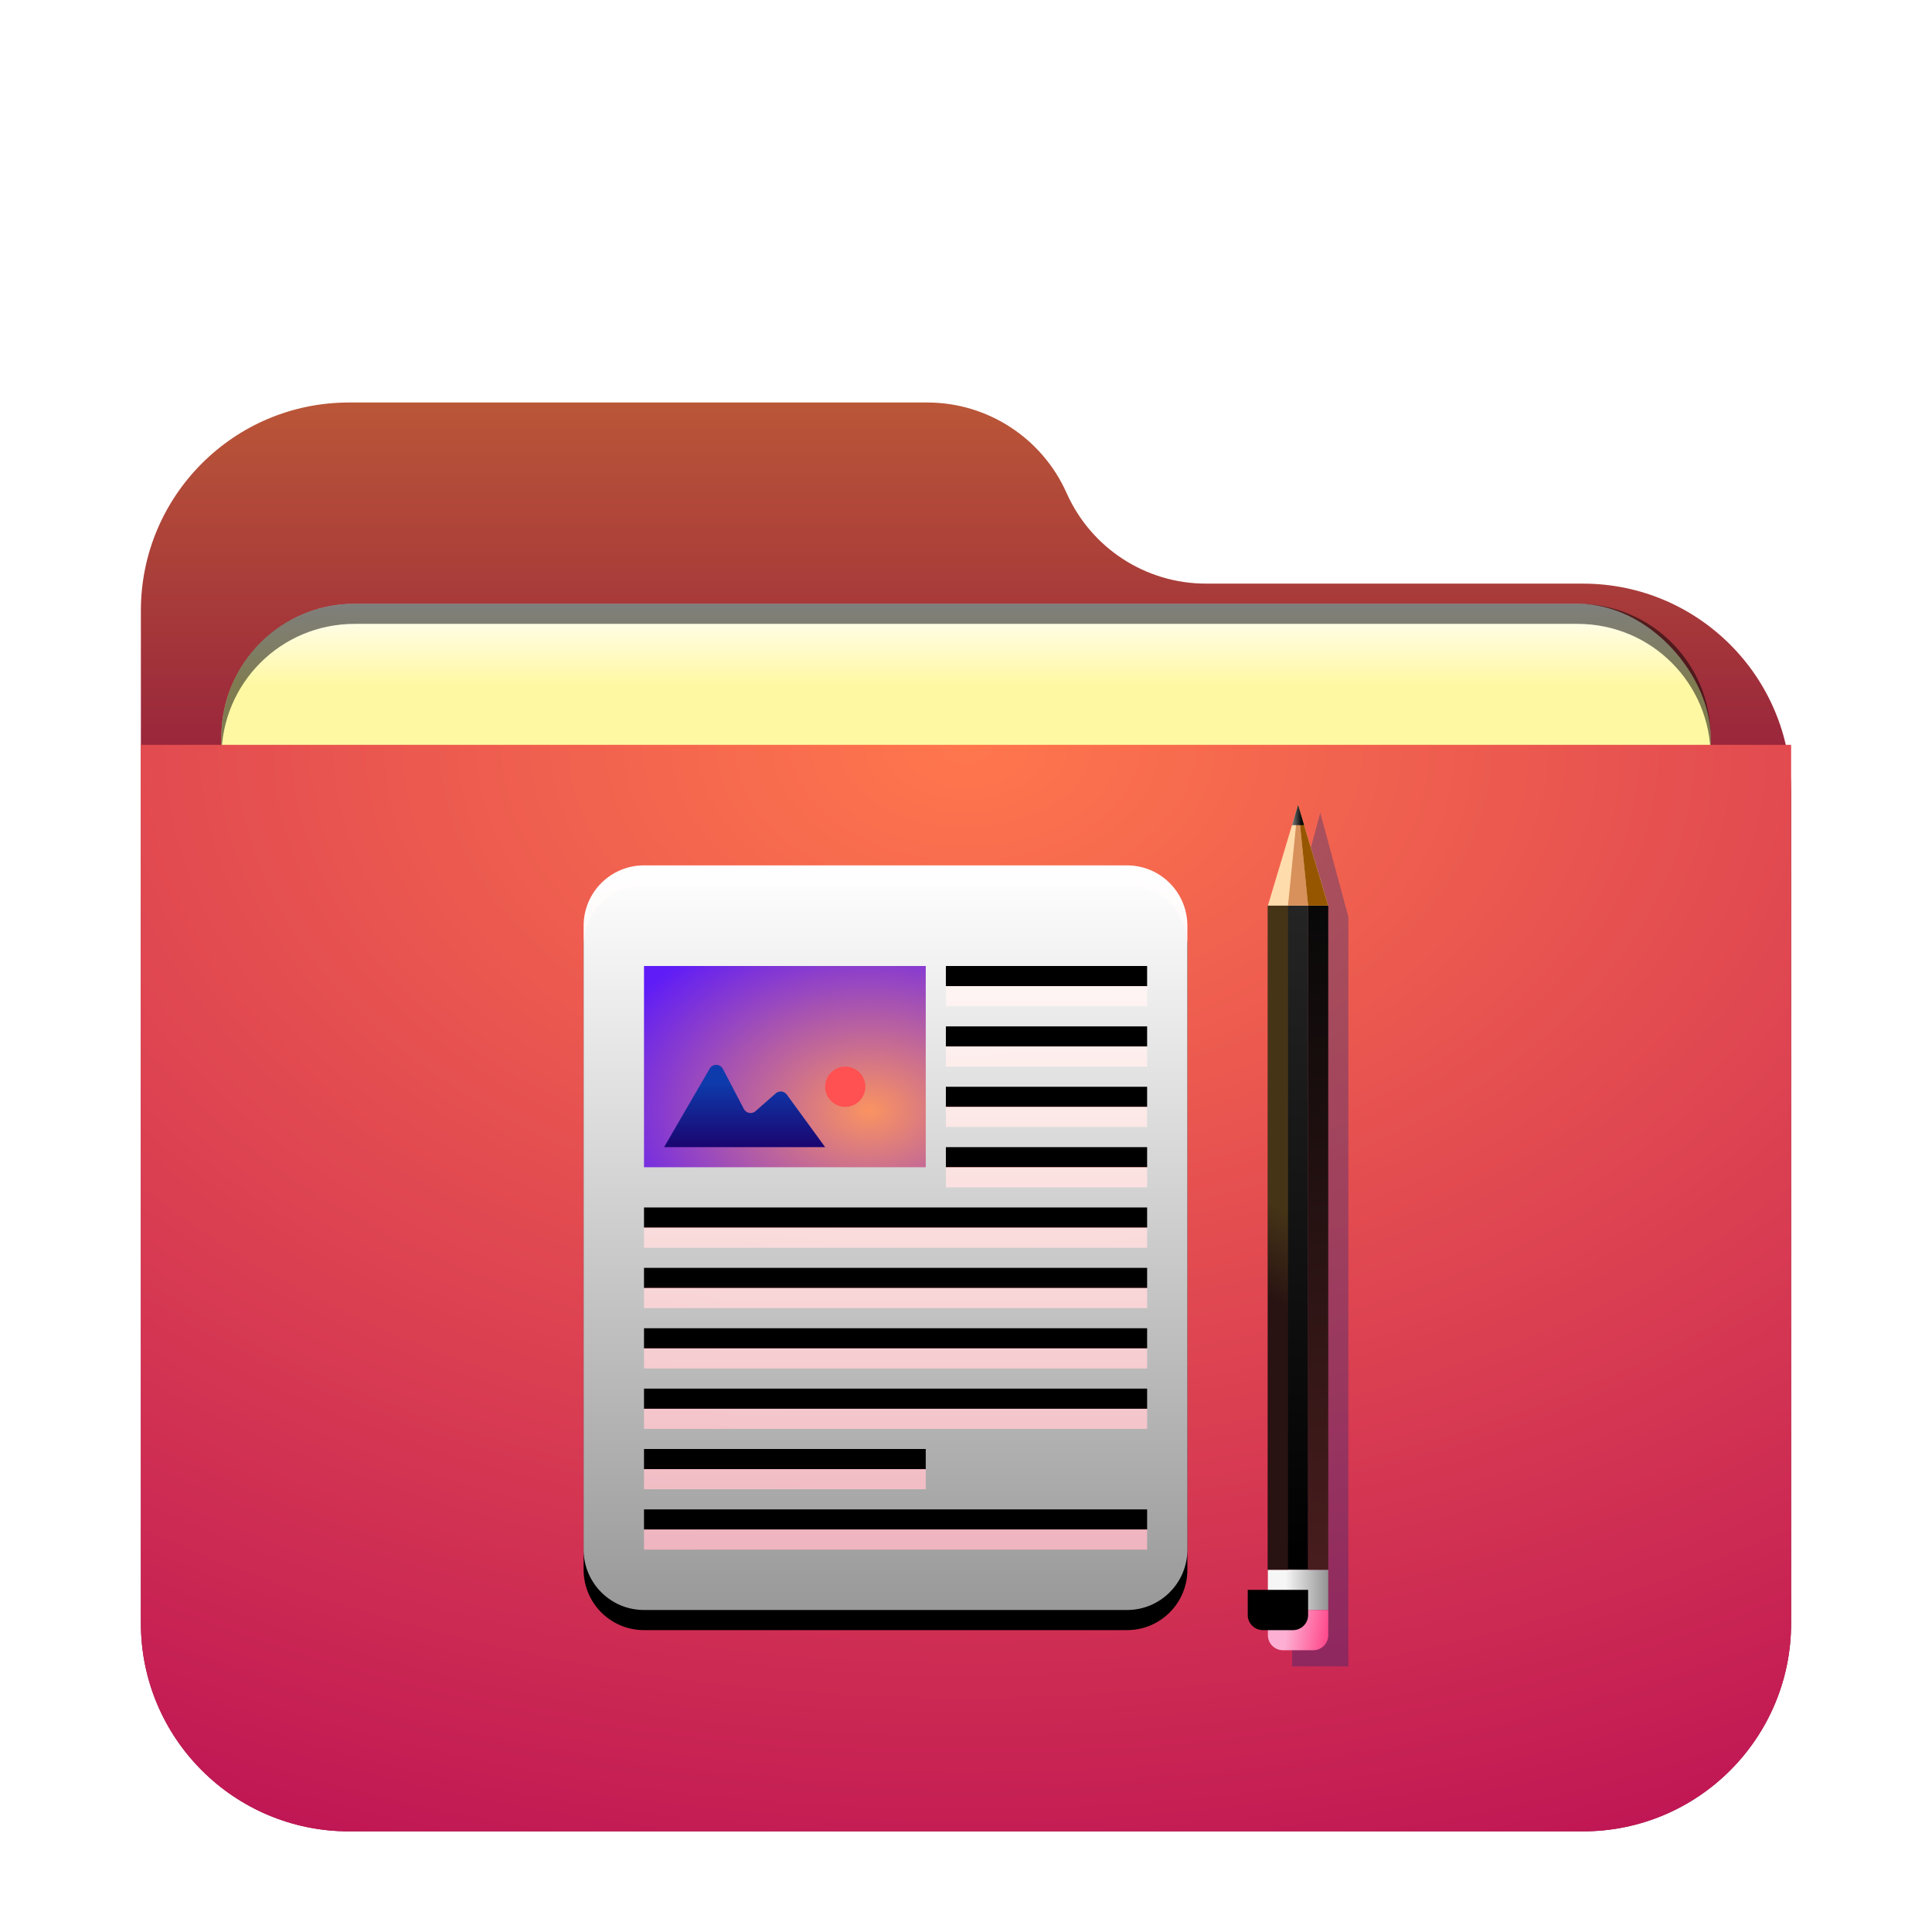 <svg width="96" height="96" version="1.1" viewBox="0 0 96 96" xmlns="http://www.w3.org/2000/svg" xmlns:xlink="http://www.w3.org/1999/xlink">
<defs>
<filter id="folder-documents-96px-a" x="-14.6%" y="-16.9%" width="129.3%" height="133.8%">
<feOffset dy="2" in="SourceAlpha" result="shadowOffsetOuter1"/>
<feGaussianBlur in="shadowOffsetOuter1" result="shadowBlurOuter1" stdDeviation="2"/>
<feComposite in="shadowBlurOuter1" in2="SourceAlpha" operator="out" result="shadowBlurOuter1"/>
<feColorMatrix in="shadowBlurOuter1" result="shadowMatrixOuter1" values="0 0 0 0 0   0 0 0 0 0   0 0 0 0 0  0 0 0 0.2 0"/>
<feMerge>
<feMergeNode in="shadowMatrixOuter1"/>
<feMergeNode in="SourceGraphic"/>
</feMerge>
</filter>
<linearGradient id="folder-documents-96px-c" x1="38.151" x2="38.151" y1="-2.959e-14" y2="28.97" gradientTransform="scale(1.075 .931)" gradientUnits="userSpaceOnUse">
<stop stop-color="#ba5638" offset="0"/>
<stop stop-color="#870b3d" offset="1"/>
</linearGradient>
<path id="folder-documents-96px-b" d="m46 4.5c1.216 2.736 3.93 4.5 6.924 4.5h18.733c5.712 0 10.342 4.63 10.342 10.342v41.315c0 5.712-4.63 10.342-10.342 10.342h-61.315c-5.712 0-10.342-4.63-10.342-10.342l1.7764e-15 -50.315c-6.9951e-16 -5.712 4.63-10.342 10.342-10.342l28.733-2.6645e-15c2.995-5.5009e-16 5.708 1.764 6.924 4.5z"/>
<linearGradient id="folder-documents-96px-l" x1="16.658" x2="16.658" y1=".861" y2="34.177" gradientTransform="scale(.9 1.111)" gradientUnits="userSpaceOnUse">
<stop stop-color="#FFF" offset="0"/>
<stop stop-color="#FFF" stop-opacity=".6" offset="1"/>
</linearGradient>
<path id="folder-documents-96px-k" d="m3 0.956h24c1.657 0 3 1.343 3 3v31c0 1.657-1.343 3-3 3h-24c-1.657 0-3-1.343-3-3v-31c-2.0291e-16 -1.657 1.343-3 3-3zm15 5v1h10v-1h-10zm0 3v1h10v-1h-10zm0 3v1h10v-1h-10zm0 3v1h10v-1h-10zm-15 3v1h25v-1h-25zm0 3v1h25v-1h-25zm0 3v1h25v-1h-25zm0 3v1h25v-1h-25zm0 3v1h14v-1h-14zm0 3v1h25v-1h-25z"/>
<filter id="folder-documents-96px-j" x="-16.7%" y="-10.8%" width="133.3%" height="127%">
<feOffset dy="1" in="SourceAlpha" result="shadowOffsetOuter1"/>
<feGaussianBlur in="shadowOffsetOuter1" result="shadowBlurOuter1" stdDeviation="1.5"/>
<feColorMatrix in="shadowBlurOuter1" values="0 0 0 0 0   0 0 0 0 0.429   0 0 0 0 0.969  0 0 0 0.5 0"/>
</filter>
<radialGradient id="folder-documents-96px-m" cx="11.996" cy="15.547" r="11.832" gradientTransform="scale(1.183 .845)" gradientUnits="userSpaceOnUse">
<stop stop-color="#FA9361" offset="0"/>
<stop stop-color="#5F1CF7" offset="1"/>
</radialGradient>
<linearGradient id="folder-documents-96px-n" x1="5.719" x2="5.719" y1="16.401" y2="20.922" gradientTransform="matrix(1.399 0 0 .715 29 42.044)" gradientUnits="userSpaceOnUse">
<stop stop-color="#0E3BAC" offset="0"/>
<stop stop-color="#1A0570" offset="1"/>
</linearGradient>
<filter id="folder-documents-96px-o" x="-80.5%" y="-5.3%" width="261.1%" height="110.6%">
<feGaussianBlur in="SourceGraphic" stdDeviation=".75"/>
</filter>
<linearGradient id="folder-documents-96px-p" x1="7.007" x2="7.007" y1="1.231" y2="9.355" gradientTransform="scale(.246 4.062)" gradientUnits="userSpaceOnUse">
<stop stop-color="#242424" offset="0"/>
<stop offset="1"/>
</linearGradient>
<linearGradient id="folder-documents-96px-q" x1="1.312" x2="3.041" y1="48.025" y2="48.025" gradientTransform="matrix(1.225 0 0 .817 62.275 40)" gradientUnits="userSpaceOnUse">
<stop stop-color="#F6F6F6" offset="0"/>
<stop stop-color="#939393" offset="1"/>
</linearGradient>
<linearGradient id="folder-documents-96px-r" x1="1.392" x2="3.042" y1="49.86" y2="50.031" gradientTransform="scale(1.225 .817)" gradientUnits="userSpaceOnUse">
<stop stop-color="#FCAFD2" offset="0"/>
<stop stop-color="#FF4B8D" offset="1"/>
</linearGradient>
<path id="folder-documents-96px-s" d="m0.725 40h3v1.25c0 0.414-0.336 0.75-0.75 0.75h-1.5c-0.414 0-0.75-0.336-0.75-0.75v-1.25z"/>
<filter id="folder-documents-96px-t" x="-50%" y="-75%" width="200%" height="250%">
<feGaussianBlur in="SourceAlpha" result="shadowBlurInner1" stdDeviation="1"/>
<feOffset dx="-1" dy="-1" in="shadowBlurInner1" result="shadowOffsetInner1"/>
<feComposite in="shadowOffsetInner1" in2="SourceAlpha" k2="-1" k3="1" operator="arithmetic" result="shadowInnerInner1"/>
<feColorMatrix in="shadowInnerInner1" values="0 0 0 0 0.377   0 0 0 0 0   0 0 0 0 0  0 0 0 0.5 0"/>
</filter>
<linearGradient id="folder-documents-96px-u" x1="7.051" x2="7.034" y1="3.474" y2="4.321" gradientTransform="scale(.174 5.745)" gradientUnits="userSpaceOnUse">
<stop stop-color="#463417" offset="0"/>
<stop stop-color="#281212" offset="1"/>
</linearGradient>
<linearGradient id="folder-documents-96px-v" x1="18.526" x2="18.526" y1=".87" y2="6.615" gradientTransform="scale(.174 5.745)" gradientUnits="userSpaceOnUse">
<stop stop-color="#080808" offset="0"/>
<stop stop-color="#481D1D" offset="1"/>
</linearGradient>
<linearGradient id="folder-documents-96px-w" x1="2.576" x2="3.077" y1=".614" y2=".614" gradientTransform="scale(.775 1.291)" gradientUnits="userSpaceOnUse">
<stop stop-color="#6A6A6A" offset="0"/>
<stop stop-color="#0A0A0A" offset="1"/>
</linearGradient>
<radialGradient id="radialGradient986" cx="33.268" cy="0" r="78.239" gradientTransform="matrix(1.232 0 0 .811 7 35.01)" gradientUnits="userSpaceOnUse">
<stop stop-color="#ff774d" offset="0"/>
<stop stop-color="#ba0e55" offset="1"/>
</radialGradient>
<filter id="filter973" x="-.034" y="-.081" width="1.068" height="1.163" color-interpolation-filters="sRGB">
<feGaussianBlur stdDeviation="1.05"/>
</filter>
<linearGradient id="linearGradient955" x1="-85" x2="-85" y1="73.782" y2="78" gradientTransform="translate(134,-44)" gradientUnits="userSpaceOnUse">
<stop stop-color="#fff" offset="0"/>
<stop stop-color="#fff8a3" offset="1"/>
</linearGradient>
</defs>
<use transform="translate(7,18)" width="100%" height="100%" fill="url(#folder-documents-96px-c)" fill-rule="evenodd" filter="url(#folder-documents-96px-a)" xlink:href="#folder-documents-96px-b"/>
<rect x="11" y="30" width="74" height="31" rx="6.617" ry="6.617" fill-opacity=".2" fill-rule="evenodd" filter="url(#filter973)" style="paint-order:stroke fill markers"/>
<rect x="11" y="30" width="74" height="31" rx="6.617" ry="6.617" fill="url(#linearGradient955)" fill-rule="evenodd" style="paint-order:stroke fill markers"/>
<path d="m17.62 30c-3.666 0-6.617 2.951-6.617 6.617v1c0-3.666 2.951-6.617 6.617-6.617h60.766c3.666 0 6.617 2.951 6.617 6.617v-1c0-3.666-2.951-6.617-6.617-6.617z" fill-rule="evenodd" opacity=".5" style="paint-order:stroke fill markers"/>
<path d="m7 35.01h82v43.647c0 5.712-4.63 10.342-10.342 10.342h-61.315c-5.712 0-10.342-4.63-10.342-10.342z" fill="url(#radialGradient986)" fill-rule="evenodd" filter="url(#folder-documents-96px-a)"/>
<use transform="translate(29,42.044)" width="100%" height="100%" fill="#000000" fill-rule="evenodd" filter="url(#folder-documents-96px-j)" xlink:href="#folder-documents-96px-k"/>
<use transform="translate(29,42.044)" width="100%" height="100%" fill="url(#folder-documents-96px-l)" fill-rule="evenodd" xlink:href="#folder-documents-96px-k"/>
<polygon transform="translate(29,42.044)" points="17 15.956 3 15.956 3 5.956 17 5.956" fill="url(#folder-documents-96px-m)" fill-rule="evenodd"/>
<path d="m42 55c0.552 0 1-0.448 1-1s-0.448-1-1-1-1 0.448-1 1 0.448 1 1 1z" fill="#ff5151" fill-rule="evenodd"/>
<path d="m33 57h8l-1.904-2.611c-0.122-0.167-0.357-0.204-0.524-0.082-0.009 0.007-0.018 0.014-0.027 0.022l-1.003 0.883c-0.155 0.137-0.392 0.122-0.529-0.033-0.02-0.023-0.037-0.048-0.051-0.074l-1.041-1.992c-0.096-0.184-0.323-0.255-0.506-0.159-0.063 0.033-0.115 0.083-0.151 0.144z" fill="url(#folder-documents-96px-n)" fill-rule="evenodd"/>
<polygon transform="translate(62.275,40)" points="3.328 0.381 4.725 5.561 4.725 42.802 1.931 42.802 1.931 5.561" fill="#00267b" fill-opacity=".3" fill-rule="evenodd" filter="url(#folder-documents-96px-o)"/>
<polygon transform="translate(62.275,40)" points="2.725 38 0.725 38 0.725 5 2.725 5" fill="url(#folder-documents-96px-p)" fill-rule="evenodd"/>
<rect x="63" y="78" width="3" height="2" fill="url(#folder-documents-96px-q)" fill-rule="evenodd"/>
<use transform="translate(62.275,40)" width="100%" height="100%" fill="url(#folder-documents-96px-r)" fill-rule="evenodd" xlink:href="#folder-documents-96px-s"/>
<use transform="translate(62.275,40)" width="100%" height="100%" fill="#000000" fill-rule="evenodd" filter="url(#folder-documents-96px-t)" xlink:href="#folder-documents-96px-s"/>
<polygon transform="translate(62.275,40)" points="1.725 38 0.725 38 0.725 5 1.725 5" fill="url(#folder-documents-96px-u)" fill-rule="evenodd"/>
<polygon transform="translate(62.275,40)" points="3.725 38 2.725 38 2.725 5 3.725 5" fill="url(#folder-documents-96px-v)" fill-rule="evenodd"/>
<polygon transform="translate(62.275,40)" points="2.225 0 3.725 5 0.725 5" fill="#ffdcac" fill-rule="evenodd"/>
<polygon transform="translate(62.275,40)" points="2.225 0 2.725 5 1.725 5" fill="#d8915b" fill-rule="evenodd"/>
<polygon transform="translate(62.275,40)" points="2.225 0 3.725 5 2.725 5" fill="#965600" fill-rule="evenodd"/>
<polygon transform="translate(62.275,40)" points="2.525 1 1.925 1 2.225 0" fill="url(#folder-documents-96px-w)" fill-rule="evenodd"/>
</svg>
